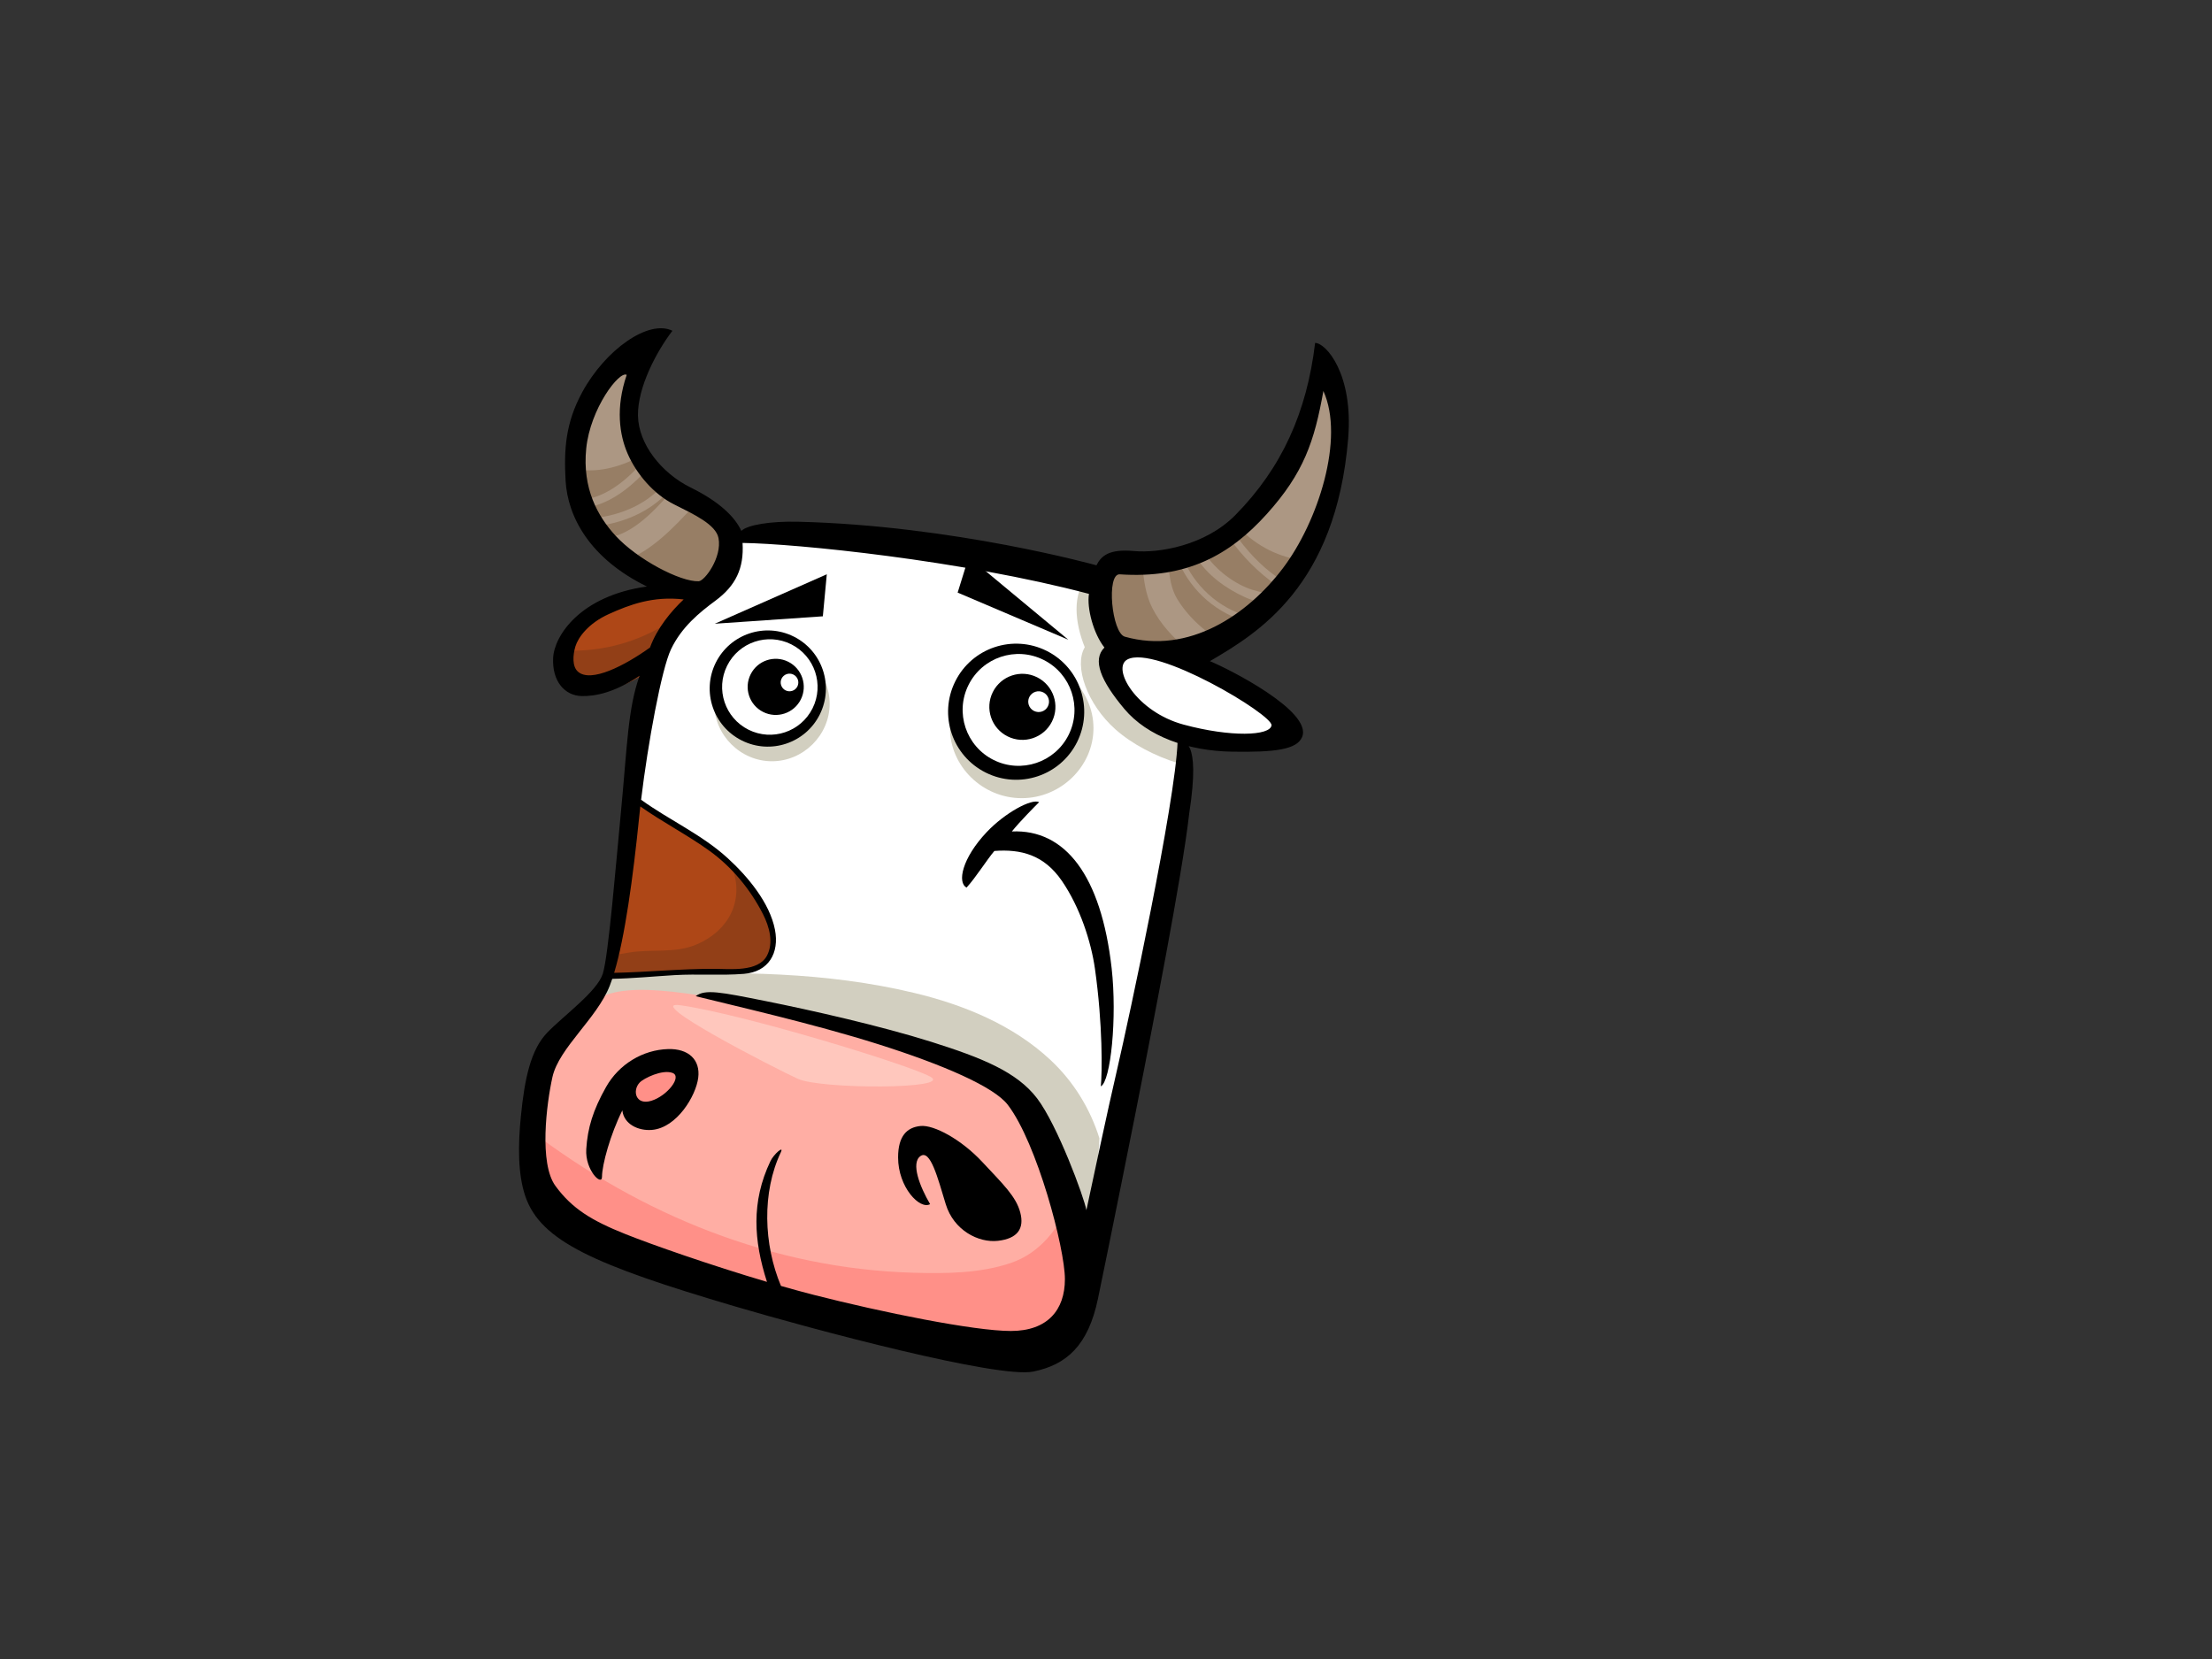 <?xml version="1.0" encoding="utf-8"?>
<!-- Generator: Adobe Illustrator 17.0.0, SVG Export Plug-In . SVG Version: 6.00 Build 0)  -->
<!DOCTYPE svg PUBLIC "-//W3C//DTD SVG 1.1//EN" "http://www.w3.org/Graphics/SVG/1.1/DTD/svg11.dtd">
<svg version="1.1" id="Layer_1" xmlns="http://www.w3.org/2000/svg" xmlns:xlink="http://www.w3.org/1999/xlink" x="0px" y="0px"
	 width="800px" height="600px" viewBox="0 0 800 600" enable-background="new 0 0 800 600" xml:space="preserve">
<rect x="0" y="0" width="800" height="600" fill="#333333" stroke="none"/>
<g>
	<path fill="#FFFFFF" d="M341.256,488.61c1.845,0.232,3.69,0.455,5.552,0.557c11.239,0.624,23.667-0.786,32.952-7.739
		c4.964-3.716,9.403-9.09,11.056-15.182c1.934-7.093,29.214-133.735,31.483-147.968c2.456-15.33,5.087-31.532,5.475-47.048
		c0.06-2.221,0.075-4.427,0.06-6.628c5.745,2.331,31.515,7.052,35.483,1.727c3.627-4.858-13.171-19.203-34.347-28.892
		c-1.555-5.65-2.875-11.053-2.976-14.967c-3.294-2.405-7.489-4.841-13.443-7.225c-22.818-9.126-69.973-15.209-98.117-19.776
		c-28.132-4.562-41.067-3.041-49.434-1.521c0,0-2.367,11.684-11.449,20.674c-9.082,8.99-18.212,20.397-21.254,40.932
		c-3.039,20.536-4.947,85.034-12.932,98.876c-7.98,13.845-18.25,15.211-21.294,25.096c-3.044,9.891-13.687,44.876-1.521,56.286
		c11.088,10.392,124.567,46.459,144.681,52.798C341.239,488.61,341.25,488.61,341.256,488.61z"/>
	<path fill="#D2CFC0" d="M349.425,412.095c1.696,1.489,3.283,3.096,4.778,4.783c0.009,0.003,0.009,0.006,0.017,0.013
		c0.014,0.026,0.029,0.05,0.054,0.082c1.044,1.505,1.937,3.1,2.78,4.722c0.029,0.062,0.057,0.106,0.086,0.159
		c0.651,1.805,1.125,3.67,1.535,5.538c0.049,0.211,0.086,0.39,0.126,0.551c0.189,2.113,0.189,4.234,0.135,6.348
		c-0.287,11.397,9.733,20.911,20.918,20.911c4.224,0,8.097-1.274,11.334-3.43c1.682-13.455,6.011-26.484,6.43-40.104
		c-3.337-10.682-9.297-20.456-17.699-28.315c-13.564-12.692-31.457-19.988-49.299-24.254c-31.827-7.615-64.28-7.832-97.477-6.574
		c-5.093,0.195-12.571,0.251-12.571,0.251s-5.782,9.557-11.067,17.601c-5.75,8.772,11.429,27.464,22.792,26.262
		c13.004-1.379,26.092-2.019,39.17-1.989c7.819,0.016,15.633,0.344,23.426,0.961c1.897,0.157,3.791,0.339,5.676,0.532
		c0.8,0.083,2.912,0.348,4.284,0.518c3.455,0.515,6.889,1.109,10.31,1.806c7.277,1.481,14.45,3.508,21.389,6.172
		c0.356,0.166,0.723,0.32,1.076,0.486c1.521,0.706,3.001,1.475,4.476,2.268c1.432,0.772,2.826,1.62,4.209,2.491
		C347.009,410.316,348.51,411.422,349.425,412.095z"/>
	<path fill="#D2CFC0" d="M403.382,263.759c6.006,5.337,14.31,9.674,22.812,12.305c0.043-1.376,0.089-2.756,0.126-4.133
		c0.049-2.237,0.089-4.471,0.126-6.709c-5.446-1.854-9.782-4.3-12.499-5.739c-4.273-2.264-7.549-5.032-10.815-14.081
		c-3.271-9.052,4.62-11.656,1.911-15.963c-1.713-2.731-3.647-28.609-11.105-21.401c-6.64,6.404-5.062,17.529-1.616,26.048
		C388.303,240.876,393.164,254.66,403.382,263.759z"/>
	<path fill="#D2CFC0" d="M279.182,233.741c-11.374,0-20.861,9.455-20.861,20.786c0,11.333,9.486,20.79,20.861,20.79
		c11.38,0,20.875-9.457,20.875-20.79C300.057,243.196,290.562,233.741,279.182,233.741z"/>
	<path fill="#D2CFC0" d="M369.523,238.019c-14.158,0-25.954,11.519-25.954,25.325c0,13.805,11.796,25.327,25.954,25.327
		c14.138,0,25.945-11.522,25.945-25.327C395.468,249.539,383.66,238.019,369.523,238.019z"/>
	<path fill="#AE4717" d="M227.929,289.105c0,0,17.245,9.91,21.655,12.478c4.405,2.571,20.548,13.578,26.057,25.327
		c5.506,11.743,6.6,25.417-9.544,24.955c-12.846-0.366-24.585-0.366-34.135,0.736c-8.749,1.01-12.112,0-12.112,0
		s2.568-13.948,4.04-26.798C225.355,312.961,227.929,289.105,227.929,289.105z"/>
	<path fill="#AE4717" d="M236.861,241.105c0,0,3.805-9.129,7.61-14.452c3.796-5.323,9.082-12.031,9.082-12.031
		s-19.733-3.938-36.464,5.95c-16.732,9.886-13.532,26.605-3.805,28.899C223.008,251.77,236.861,241.105,236.861,241.105z"/>
	<path fill="#923F17" d="M275.641,326.909c-2.356-5.026-6.654-9.91-11.15-14.063c0.135,0.36,0.281,0.712,0.41,1.073
		c4.284,12.001-1.449,22.67-12.789,27.577c-8.063,3.486-16.43,1.594-24.7,3.021c-2.12,0.363-4.232,0.739-6.355,1.109
		c-0.697,4.202-1.205,6.974-1.205,6.974s3.363,1.01,12.112,0c9.549-1.102,21.288-1.102,34.135-0.736
		C282.241,352.327,281.148,338.652,275.641,326.909z"/>
	<path fill="#923F17" d="M242.485,224.728c-11.521,7.415-23.853,10.812-36.964,10.602c-1.228,6.782,2.19,12.826,7.762,14.14
		c9.725,2.299,23.578-8.366,23.578-8.366s3.805-9.129,7.61-14.452c1.67-2.339,3.618-4.944,5.291-7.131
		C247.415,221.361,244.993,223.108,242.485,224.728z"/>
	<path fill="#FFAEA4" d="M368.438,397.782c-11.472-10.686-66.166-28.901-95.069-34.226c-28.898-5.323-53.236-9.885-61.606,1.523
		c-8.364,11.408-24.336,28.137-19.016,54.759c5.326,26.622,23.581,28.903,59.325,40.309c35.75,11.412,111.046,36.508,128.538,26.621
		C398.102,476.885,390.501,418.319,368.438,397.782z"/>
	<path fill="#FF9088" d="M245.119,383.402c-7.437-3.646-27.394,6.888-19.343,15.575c0.37,0.401,0.657,0.821,0.864,1.25
		c5.656,0.462,12.032-2.552,16.37-5.742C246.855,391.649,251.395,386.477,245.119,383.402z"/>
	<path fill="#FF9088" d="M365.635,456.746c-11.211,3.811-23.615,3.899-35.345,3.558c-50.866-1.469-98.596-20.992-138.59-51.562
		c-0.046,3.496,0.27,7.185,1.048,11.096c5.326,26.622,23.581,28.903,59.325,40.309c35.75,11.412,111.046,36.508,128.538,26.621
		c10.591-5.981,11.974-29.79,6.539-52.213C382.742,444.338,376.191,453.16,365.635,456.746z"/>
	<path fill="#AC9783" d="M403.542,204.966c4.846-1.994,21.34,3.27,36.605-7.32c15.268-10.595,26.479-27.572,30.528-38.629
		c4.054-11.06,6.858-28.195,6.858-28.195s11.372,11.996,4.365,44.393c-7.007,32.395-26.64,50.311-44.24,56.853
		c-17.595,6.544-27.721,4.204-32.712,1.089C399.964,230.045,392.954,209.327,403.542,204.966z"/>
	<path fill="#AC9783" d="M263.048,191.571c-4.215-5.531-17.908-10.281-24.138-16.821c-6.232-6.542-10.591-12.462-10.433-21.03
		c0.152-8.565,5.911-26.479,6.382-27.103c0.465-0.621-24.407,4.156-27.259,33.955c-2.02,21.185,7.788,34.581,18.846,42.212
		c11.067,7.635,20.098,13.707,27.107,11.838C260.56,212.753,269.593,200.137,263.048,191.571z"/>
	<path fill="#977E65" d="M416.673,219.745c-2.353-4.696-3.004-9.951-3.509-15.182c-4.382-0.075-7.805-0.344-9.621,0.403
		c-10.588,4.36-3.578,25.079,1.403,28.191c4.124,2.578,11.776,4.604,24.244,1.536C424.176,230.51,419.602,225.602,416.673,219.745z"
		/>
	<path fill="#977E65" d="M426.403,203.513c-1.297,0.271-2.571,0.491-3.822,0.644c0.367,4.324,0.93,8.719,3.088,12.321
		c2.749,4.601,6.536,8.598,10.74,11.914c1.185,0.93,2.428,1.829,3.699,2.689c3.659-1.568,7.374-3.624,11.024-6.197
		C440.435,221.946,431.204,214.279,426.403,203.513z"/>
	<path fill="#977E65" d="M448.268,191.084c-0.611,0.56-1.22,1.119-1.857,1.663c4.158,6.075,9.518,11.838,15.392,15.952
		c1.294,0.901,2.577,1.653,3.865,2.27c2.014-2.567,3.931-5.359,5.713-8.37C462.922,201.713,454.83,197.757,448.268,191.084z"/>
	<path fill="#977E65" d="M461.783,211.759c-6.645-4.646-12.631-10.664-17.314-17.39c-1.4,1.141-2.838,2.245-4.321,3.278
		c-1.437,0.993-2.878,1.846-4.33,2.578c3.876,5.978,10.855,11.13,17.199,13.116c3.136,0.981,6.261,1.431,9.383,1.506
		c0.522-0.574,1.036-1.162,1.546-1.765C463.218,212.688,462.495,212.255,461.783,211.759z"/>
	<path fill="#977E65" d="M449.992,215.866c-6.709-3.093-13.32-7.862-17.32-14.231c-1.455,0.572-2.901,1.037-4.339,1.413
		c4.895,10.549,14.172,17.912,24.84,20.334c2.006-1.532,3.974-3.247,5.902-5.106C455.955,217.951,452.896,217.212,449.992,215.866z"
		/>
	<path fill="#977E65" d="M207.458,169.482c0.279,4.126,1.039,7.907,2.178,11.341c8.792-0.439,16.849-6.872,22.852-13.863
		c-0.388-0.593-0.743-1.194-1.082-1.801C223.788,169.007,215.811,171.297,207.458,169.482z"/>
	<path fill="#977E65" d="M234.268,169.439c-6.258,7.119-14.471,13.453-23.538,14.3c0.559,1.339,1.171,2.624,1.845,3.855
		c10.617-0.704,20.511-4.598,27.148-12.044c-0.284-0.267-0.554-0.531-0.812-0.799C237.203,172.955,235.639,171.208,234.268,169.439z
		"/>
	<path fill="#977E65" d="M214.285,190.455c0.981,1.486,2.026,2.895,3.136,4.205c10.014-0.088,18.35-8.948,25.248-16.711
		c-0.221-0.163-0.43-0.328-0.654-0.492C235.177,185.153,225.146,189.421,214.285,190.455z"/>
	<path fill="#977E65" d="M263.048,191.571c-2.241-2.937-7.159-5.663-12.212-8.544c-7.016,7.647-15.099,16.111-24.579,19.623
		c0.063,0.043,0.129,0.092,0.189,0.135c11.067,7.635,20.098,13.707,27.107,11.838C260.56,212.753,269.593,200.137,263.048,191.571z"
		/>
	<path d="M365.956,300.709c2.872-3.587,8.115-8.865,9.859-10.602c-2.717-1.36-12.336,3.831-18.941,10.818
		c-9.007,9.529-10.72,18.354-7.291,20.07c3.26-3.535,7.438-10.193,10.049-13.237c9.515-0.709,17.899,1.32,24.416,10.832
		c6.525,9.512,10.56,21.925,11.957,31.793c2.852,20.125,2.611,37.723,2.123,42.507c3.581-1.743,5.928-24.872,3.914-42.728
		C398.231,316.46,385.138,299.839,365.956,300.709z"/>
	<path d="M373.721,496.042c11.928-2.455,19.81-9.285,23.374-26.361c3.566-17.074,14.163-69.764,16.49-81.963
		c2.267-11.906,13.868-70.131,16.525-93.603c4.287-27.843-2.224-25.977-4.206-25.977c-0.815,22.287-17.834,101.165-21.69,117.795
		c-3.862,16.627-8.691,39.565-11.303,51.737c-0.872-4.785-10.496-30.813-17.827-40.433c-7.337-9.621-20.003-14.674-38.261-20.44
		c-18.267-5.759-43.535-11.463-59.841-14.727c-16.516-3.306-21.957-4.402-25.383-1.792c13.699,3.422,42.39,9.893,66.094,17.394
		c23.687,7.498,41.839,15.421,46.789,21.898c10.602,13.858,20.657,51.902,20.657,63.048c0,11.142-6.252,18.75-19.564,18.75
		c-13.32,0-46.743-6.793-71.204-13.044c-3.831-0.981-7.845-2.08-11.922-3.248c-6.287-14.96-6.944-33.858-0.029-48.384
		c1.199-2.515-2.577,0.72-3.782,3.251c-7.047,14.803-6.034,28.78-1.251,43.665c-20.473-6.057-41.696-13.485-51.222-17.298
		c-12.229-4.889-19.282-9.212-25.271-17.393c-5.997-8.175-3.231-29.789-1.09-39.401c2.344-10.518,16.023-21.102,20.7-32.955
		c0.319-0.796,0.626-1.653,0.93-2.555c7.521-0.154,15.007-0.889,22.513-1.339c8.364-0.498,16.734,0.197,25.087-0.463
		c9.01-0.712,12.866-7.577,11.245-15.96c-1.9-9.798-9.928-19.334-17.093-25.878c-9.354-8.547-21.105-13.756-31.322-21.126
		c2.462-20.41,7.363-47.22,10.838-54.476c3.845-8.024,10.195-13.184,16.071-17.535c7.34-5.436,10.33-11.687,9.787-20.872
		c19.262,0.251,79.182,6.248,125.279,18.424c-0.821,5.162,1.627,14.403,5.595,19.403c-4.516,4.511-1.251,12.119,7.176,22.175
		c8.419,10.054,23.096,15.216,38.863,15.489c15.753,0.274,23.538-0.766,25.446-5.278c3.94-9.32-26.717-24.757-33.337-27.455
		c17.159-10.047,45.592-26.962,50.008-80.586c1.917-23.298-8.049-34.512-11.957-34.512c-2.993,25.001-11.957,45.112-28.809,62.229
		c-10.927,11.101-27.713,13.859-36.688,13.044c-8.973-0.814-11.842,1.684-13.584,5.165c0,0-51.638-14.404-107.884-15.76
		c-9.997-0.242-18.376,1.141-20.548,3.313c-2.175-4.781-7.635-10.438-18.258-15.651c-10.628-5.214-19.001-15.792-19.131-26.09
		c-0.126-10.297,6.749-23.175,12.456-30.639c-8.628-4.244-24.292,6.879-32.634,22.248c-6.06,11.163-6.617,20.782-6.003,31.904
		c0.735,13.168,8.783,28.241,29.417,38.34c-24.149,3.369-33.498,17.812-33.911,25.773c-0.433,8.489,4.169,13.727,10.341,13.848
		c5.01,0.1,11.793-1.251,20.924-7.336c-4.238,11.707-4.474,25.391-6.68,48.479c-1.799,18.742-4.577,52.845-6.631,59.284
		c-2.043,6.437-14.149,15.12-20.112,21.315c-5.96,6.201-8.155,16.581-9.509,30.165c-1.027,10.277-1.177,20.941,1.632,29.082
		c5.567,16.13,24.901,24.727,75.54,39.674C294.646,480.985,361.035,498.652,373.721,496.042z M459.866,262.339
		c-0.539,3.802-14.671,4.347-31.793-0.274c-17.119-4.618-26.115-20.37-20.384-23.531
		C417.752,232.988,460.411,258.533,459.866,262.339z M404.977,207.715c24.181,1.631,39.727-6.898,53.156-21.792
		c13.423-14.894,17.234-26.31,20.485-44.516c7.773,17.122-1.9,47.288-14.671,64.134c-12.772,16.848-33.971,31.252-57.127,24.729
		C402.065,228.929,400.033,207.383,404.977,207.715z M222.551,193.678c-6.355-6.947-11.997-16.977-10.536-31.463
		c1.466-14.489,12.003-28.246,14.643-26.634c-4.106,12-2.577,21.75,0.29,28.388c3.211,7.465,9.509,14.782,16.826,18.443
		c7.317,3.655,15.156,7.322,16.086,12.205c1.331,6.964-5.001,15.503-7.162,15.598C246.118,210.51,230.454,202.315,222.551,193.678z
		 M208.985,242.881c-2.075-1.881-1.834-5.939-0.869-9.129c0.978-3.194,4.634-8.316,12.097-11.68
		c7.461-3.366,15.951-6.585,27.039-5.277c-4.508,4.237-9.621,10.399-12.172,17.389C226.066,240.658,213.665,247.121,208.985,242.881
		z M231.166,295.491c0.12-1.241,0.264-2.524,0.413-3.839c8.095,5.735,16.976,10.26,25.033,16.074
		c8.126,5.865,14.835,14.004,19.351,22.921c2.278,4.502,3.931,10.334,1.383,15.049c-3.191,5.898-13.389,4.72-18.821,4.694
		c-12.184-0.053-24.252,1.204-36.41,1.453C225.992,338.988,228.91,317.691,231.166,295.491z"/>
	<path d="M332.909,407.233c-4.838,0.492-8.1,3.537-8.1,11.359c0,10.818,7.879,19.026,11.578,16.907
		c-3.699-6.307-7.059-14.895-3.478-17.393c3.584-2.501,6.244,7.934,9.131,17.393c2.875,9.453,11.848,14.075,18.912,13.258
		c7.059-0.815,9.561-4.397,8.046-10.214c-1.521-5.815-6.146-10.169-13.753-18.318C347.641,412.07,337.75,406.746,332.909,407.233z"
		/>
	<path d="M225.08,401.583c0.545,5.022,5.81,7.456,10.651,7.069c9.062-0.733,15.968-12.334,16.792-18.863
		c0.824-6.531-3.529-10.597-10.921-10.376c-9.113,0.27-17.747,5.458-22.416,13.724c-4.709,8.336-6.677,14.822-7.156,22.467
		c-0.471,7.647,5.693,13.501,5.693,10.02C217.722,421.277,220.735,410.278,225.08,401.583z M235.576,398.115
		c-5.704,1.753-6.967-3.706-4.241-6.585c1.515-1.603,8.195-4.829,11.854-3.509C246.847,389.333,241.289,396.36,235.576,398.115z"/>
	<path fill="#FFC7BD" d="M245.989,363.556c22.054,3.043,82.14,21.295,90.51,25.86c8.361,4.563-39.555,4.563-47.916,0.76
		C280.218,386.372,232.095,361.641,245.989,363.556z"/>
	<g>
		<path d="M389.534,268.392c-6.075,12.165-20.858,17.107-33.027,11.024c-12.164-6.066-17.096-20.842-11.013-33.008
			c6.058-12.152,20.838-17.093,33.007-11.026C390.659,241.451,395.594,256.228,389.534,268.392z"/>
		<path fill="#FFFFFF" d="M386.481,265.788c-4.993,9.989-17.139,14.047-27.148,9.055c-9.985-4.989-14.043-17.142-9.05-27.125
			c4.987-9.997,17.136-14.051,27.125-9.067C387.393,243.638,391.459,255.794,386.481,265.788z"/>
	</g>
	<g>
		<path d="M380.455,260.973c-2.95,5.899-10.132,8.31-16.037,5.35c-5.902-2.938-8.304-10.115-5.354-16.023
			c2.95-5.898,10.126-8.304,16.023-5.354C380.995,247.9,383.402,255.063,380.455,260.973z"/>
		<path fill="#FFFFFF" d="M378.992,255.447c-0.912,1.858-3.171,2.601-5.033,1.676c-1.865-0.922-2.614-3.181-1.693-5.034
			c0.933-1.858,3.191-2.614,5.05-1.686C379.164,251.325,379.93,253.589,378.992,255.447z"/>
	</g>
	<g>
		<path d="M296.485,258.406c-5.185,10.384-17.805,14.597-28.183,9.409c-10.387-5.176-14.603-17.796-9.42-28.175
			c5.191-10.38,17.805-14.604,28.183-9.419C297.449,235.402,301.658,248.022,296.485,258.406z"/>
		<path fill="#FFFFFF" d="M293.874,256.168c-4.261,8.541-14.628,12.003-23.165,7.742c-8.522-4.263-11.988-14.627-7.73-23.153
			c4.256-8.537,14.626-12,23.156-7.746C294.671,237.279,298.132,247.645,293.874,256.168z"/>
	</g>
	<g>
		<path d="M289.636,252.947c-2.505,5.02-8.602,7.06-13.618,4.552c-5.016-2.503-7.059-8.607-4.545-13.612
			c2.496-5.019,8.588-7.057,13.604-4.555C290.089,241.84,292.129,247.933,289.636,252.947z"/>
		<path fill="#FFFFFF" d="M288.393,248.255c-0.777,1.572-2.706,2.209-4.278,1.427c-1.57-0.789-2.23-2.709-1.435-4.281
			c0.789-1.574,2.712-2.217,4.275-1.432C288.542,244.764,289.179,246.672,288.393,248.255z"/>
	</g>
	<polygon points="386.358,231.359 350.341,201.453 346.349,214.324 	"/>
	<polygon points="299.024,207.695 297.595,222.896 258.52,225.579 	"/>
</g>
</svg>
